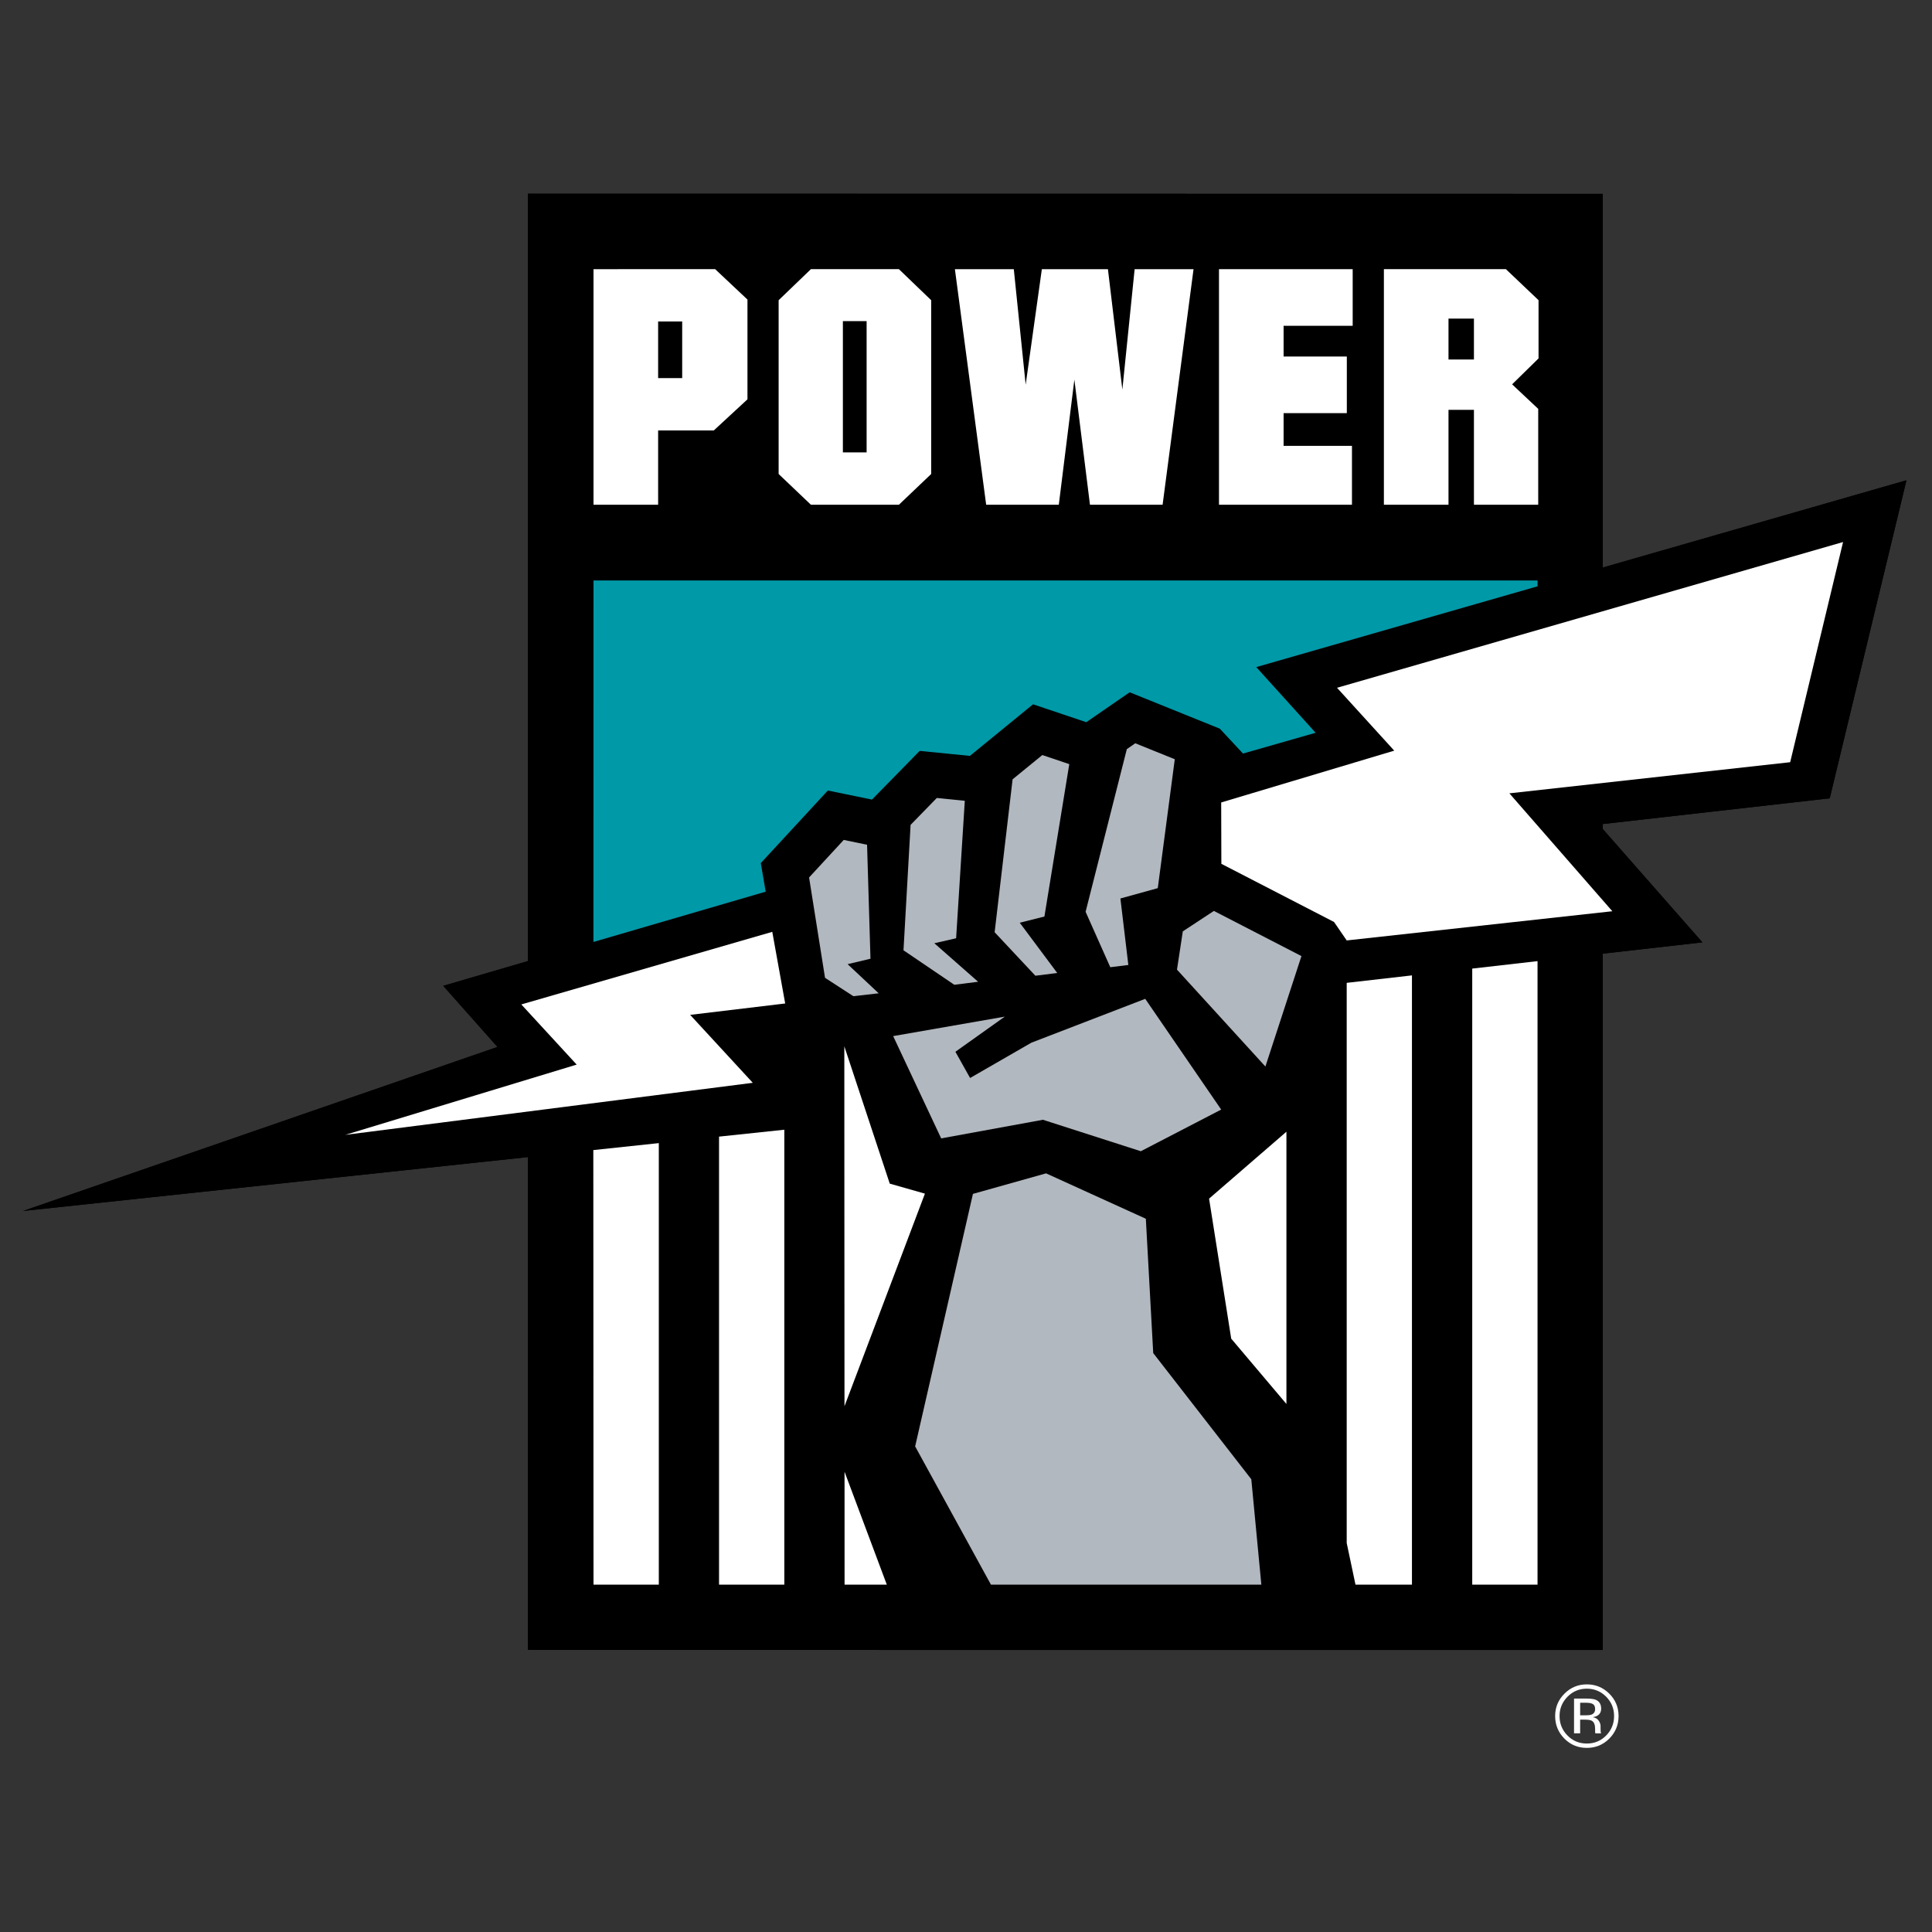 <?xml version="1.0" encoding="utf-8"?>
<!-- Generator: Adobe Illustrator 19.1.0, SVG Export Plug-In . SVG Version: 6.00 Build 0)  -->
<svg version="1.1" id="Layer_1" xmlns="http://www.w3.org/2000/svg" xmlns:xlink="http://www.w3.org/1999/xlink" x="0px" y="0px"
	 viewBox="0 0 150 150" enable-background="new 0 0 150 150" xml:space="preserve">
<rect x="0" y="0" width="150" height="150" fill="#333333" stroke="none"/>
<g>
	<g>
		<path fill="#FFFFFF" d="M124.701,131.731c0.411,0.418,0.616,0.916,0.616,1.502c0,0.59-0.205,1.096-0.616,1.512
			c-0.411,0.418-0.912,0.623-1.501,0.623c-0.588,0-1.089-0.205-1.501-0.623c-0.41-0.416-0.616-0.922-0.616-1.512
			c0-0.586,0.209-1.084,0.62-1.502c0.414-0.416,0.912-0.623,1.497-0.623C123.786,131.109,124.287,131.315,124.701,131.731z
			 M124.947,131.496c-0.483-0.481-1.066-0.722-1.747-0.722c-0.678,0-1.257,0.242-1.737,0.722c-0.479,0.479-0.722,1.058-0.722,1.737
			c0,0.684,0.24,1.269,0.716,1.75c0.479,0.484,1.062,0.722,1.744,0.722c0.682,0,1.264-0.238,1.747-0.722
			c0.479-0.487,0.718-1.066,0.718-1.75C125.665,132.554,125.426,131.975,124.947,131.496z M123.565,133.122
			c-0.101,0.036-0.252,0.055-0.452,0.055h-0.43v-0.978h0.406c0.264,0,0.457,0.03,0.575,0.099c0.122,0.069,0.181,0.2,0.181,0.399
			C123.845,132.903,123.752,133.046,123.565,133.122z M122.207,134.578h0.475v-1.064h0.377c0.253,0,0.429,0.03,0.528,0.086
			c0.172,0.099,0.257,0.306,0.257,0.623v0.213l0.009,0.087c0.004,0.014,0.006,0.025,0.006,0.031
			c0.002,0.006,0.006,0.018,0.006,0.025h0.448l-0.019-0.032c-0.009-0.025-0.018-0.068-0.02-0.143
			c-0.005-0.068-0.007-0.137-0.007-0.199v-0.2c0-0.136-0.049-0.273-0.148-0.416c-0.098-0.143-0.253-0.238-0.464-0.268
			c0.165-0.025,0.296-0.069,0.391-0.131c0.175-0.113,0.266-0.293,0.266-0.536c0-0.336-0.141-0.566-0.42-0.684
			c-0.156-0.063-0.403-0.093-0.737-0.093h-0.947V134.578z"/>
		<polygon points="40.993,15.038 124.439,15.051 124.439,44.064 148.016,37.289 142.06,61.98 124.439,63.978 124.439,64.365 
			132.173,73.164 124.439,74.041 124.439,128.102 107.346,128.102 68.58,128.102 40.993,128.094 40.993,89.835 1.792,94.019 
			38.624,81.285 34.413,76.54 40.993,74.615 		"/>
		<polygon points="40.993,15.038 124.439,15.051 124.439,44.064 148.016,37.289 142.06,61.98 124.439,63.978 124.439,64.365 
			132.173,73.164 124.439,74.041 124.439,128.102 107.346,128.102 68.58,128.102 40.993,128.094 40.993,89.835 1.792,94.019 
			38.624,81.285 34.413,76.54 40.993,74.615 		"/>
		<polygon fill="#0099A8" points="46.074,73.134 46.08,45.067 119.374,45.067 119.374,45.52 97.537,51.793 102.145,56.893 
			96.506,58.505 94.707,56.574 87.708,53.748 84.339,56.071 80.206,54.681 75.303,58.687 71.403,58.299 67.701,62.08 64.274,61.376 
			59.068,67.011 59.447,69.229 		"/>
		<path fill="#FFFFFF" d="M51.097,39.188v-5.767h4.321l2.615-2.417v-7.746l-2.508-2.36H46.08v18.29H51.097z M51.097,29.354v-4.396
			h1.868v4.396H51.097z"/>
		<path fill="#FFFFFF" d="M62.959,39.188h6.832l2.506-2.387V23.308l-2.506-2.41h-6.832l-2.506,2.41v13.493L62.959,39.188z
			 M65.441,35.122V24.933h1.843v10.189H65.441z"/>
		<polygon fill="#FFFFFF" points="76.566,39.188 82.205,39.188 83.414,29.474 84.625,39.188 90.264,39.188 92.666,20.898 
			88.093,20.898 87.14,30.246 86.019,20.898 80.889,20.898 79.633,29.866 78.711,20.898 74.138,20.898 		"/>
		<polygon fill="#FFFFFF" points="104.966,39.188 104.966,34.616 99.658,34.616 99.658,32.076 104.567,32.076 104.567,27.68 
			99.658,27.68 99.658,25.295 105.022,25.295 105.022,20.898 94.642,20.898 94.642,39.188 		"/>
		<path fill="#FFFFFF" d="M112.461,39.188V31.82h1.975v7.368h4.991v-7.443l-2.027-1.905l2.052-2.012v-4.521l-2.535-2.41h-9.472
			v18.29H112.461z M112.461,27.91v-3.176h1.975v3.176H112.461z"/>
		<polygon fill="#FFFFFF" points="51.15,88.751 51.15,123.033 46.08,123.033 46.065,89.292 		"/>
		<polygon fill="#FFFFFF" points="60.895,87.711 60.895,123.033 55.826,123.033 55.826,88.247 		"/>
		<polygon fill="#FFFFFF" points="68.852,123.033 65.572,123.033 65.57,114.265 		"/>
		<polygon fill="#FFFFFF" points="65.566,109.177 65.557,92.712 65.553,81.235 69.081,91.897 71.811,92.674 		"/>
		<polygon fill="#FFFFFF" points="99.878,87.866 99.878,109.004 95.591,103.932 93.872,93.062 		"/>
		<polygon fill="#FFFFFF" points="109.624,75.729 109.624,123.033 105.24,123.033 104.558,119.8 104.558,76.308 		"/>
		<polygon fill="#FFFFFF" points="119.374,74.621 119.374,123.033 114.304,123.033 114.304,75.201 		"/>
		<polygon fill="#FFFFFF" points="143.096,42.083 138.989,59.177 117.188,61.594 125.181,70.748 104.558,73.015 103.575,71.583 
			94.826,67.067 94.813,62.303 108.248,58.28 103.806,53.399 		"/>
		<polygon fill="#B2B8BF" points="91.833,72.311 94.246,70.724 101.044,74.23 98.245,82.805 91.381,75.282 		"/>
		<polygon fill="#B2B8BF" points="94.813,86.147 88.573,89.381 80.972,86.939 73.073,88.384 69.345,80.443 78.012,78.931 
			74.177,81.659 75.318,83.695 80.075,80.955 88.915,77.549 		"/>
		<polygon fill="#B2B8BF" points="80.387,75.755 77.223,72.379 78.618,60.505 80.926,58.622 83.019,59.327 81.088,71.159 
			79.173,71.64 82.084,75.543 		"/>
		<polygon fill="#B2B8BF" points="74.094,76.458 70.147,73.781 70.698,64.042 72.733,61.955 74.907,62.174 74.233,72.846 
			72.541,73.233 75.941,76.223 		"/>
		<polygon fill="#B2B8BF" points="66.254,77.343 64.055,75.917 62.817,68.127 65.507,65.212 67.319,65.586 67.584,74.435 
			65.809,74.858 68.222,77.12 		"/>
		<polygon fill="#B2B8BF" points="87.486,58.163 88.143,57.708 91.21,58.947 89.89,68.955 86.988,69.758 87.604,74.921 
			86.203,75.094 84.286,70.792 		"/>
		<polygon fill="#FFFFFF" points="59.959,72.348 40.475,77.984 44.773,82.655 26.807,88.11 58.446,84.069 53.584,78.794 
			60.962,77.91 		"/>
		<polygon fill="#B2B8BF" points="97.931,123.033 97.151,114.85 89.536,105.053 88.963,94.624 81.216,91.099 75.539,92.693 
			71.052,112.297 76.938,123.033 		"/>
	</g>
</g>
</svg>
